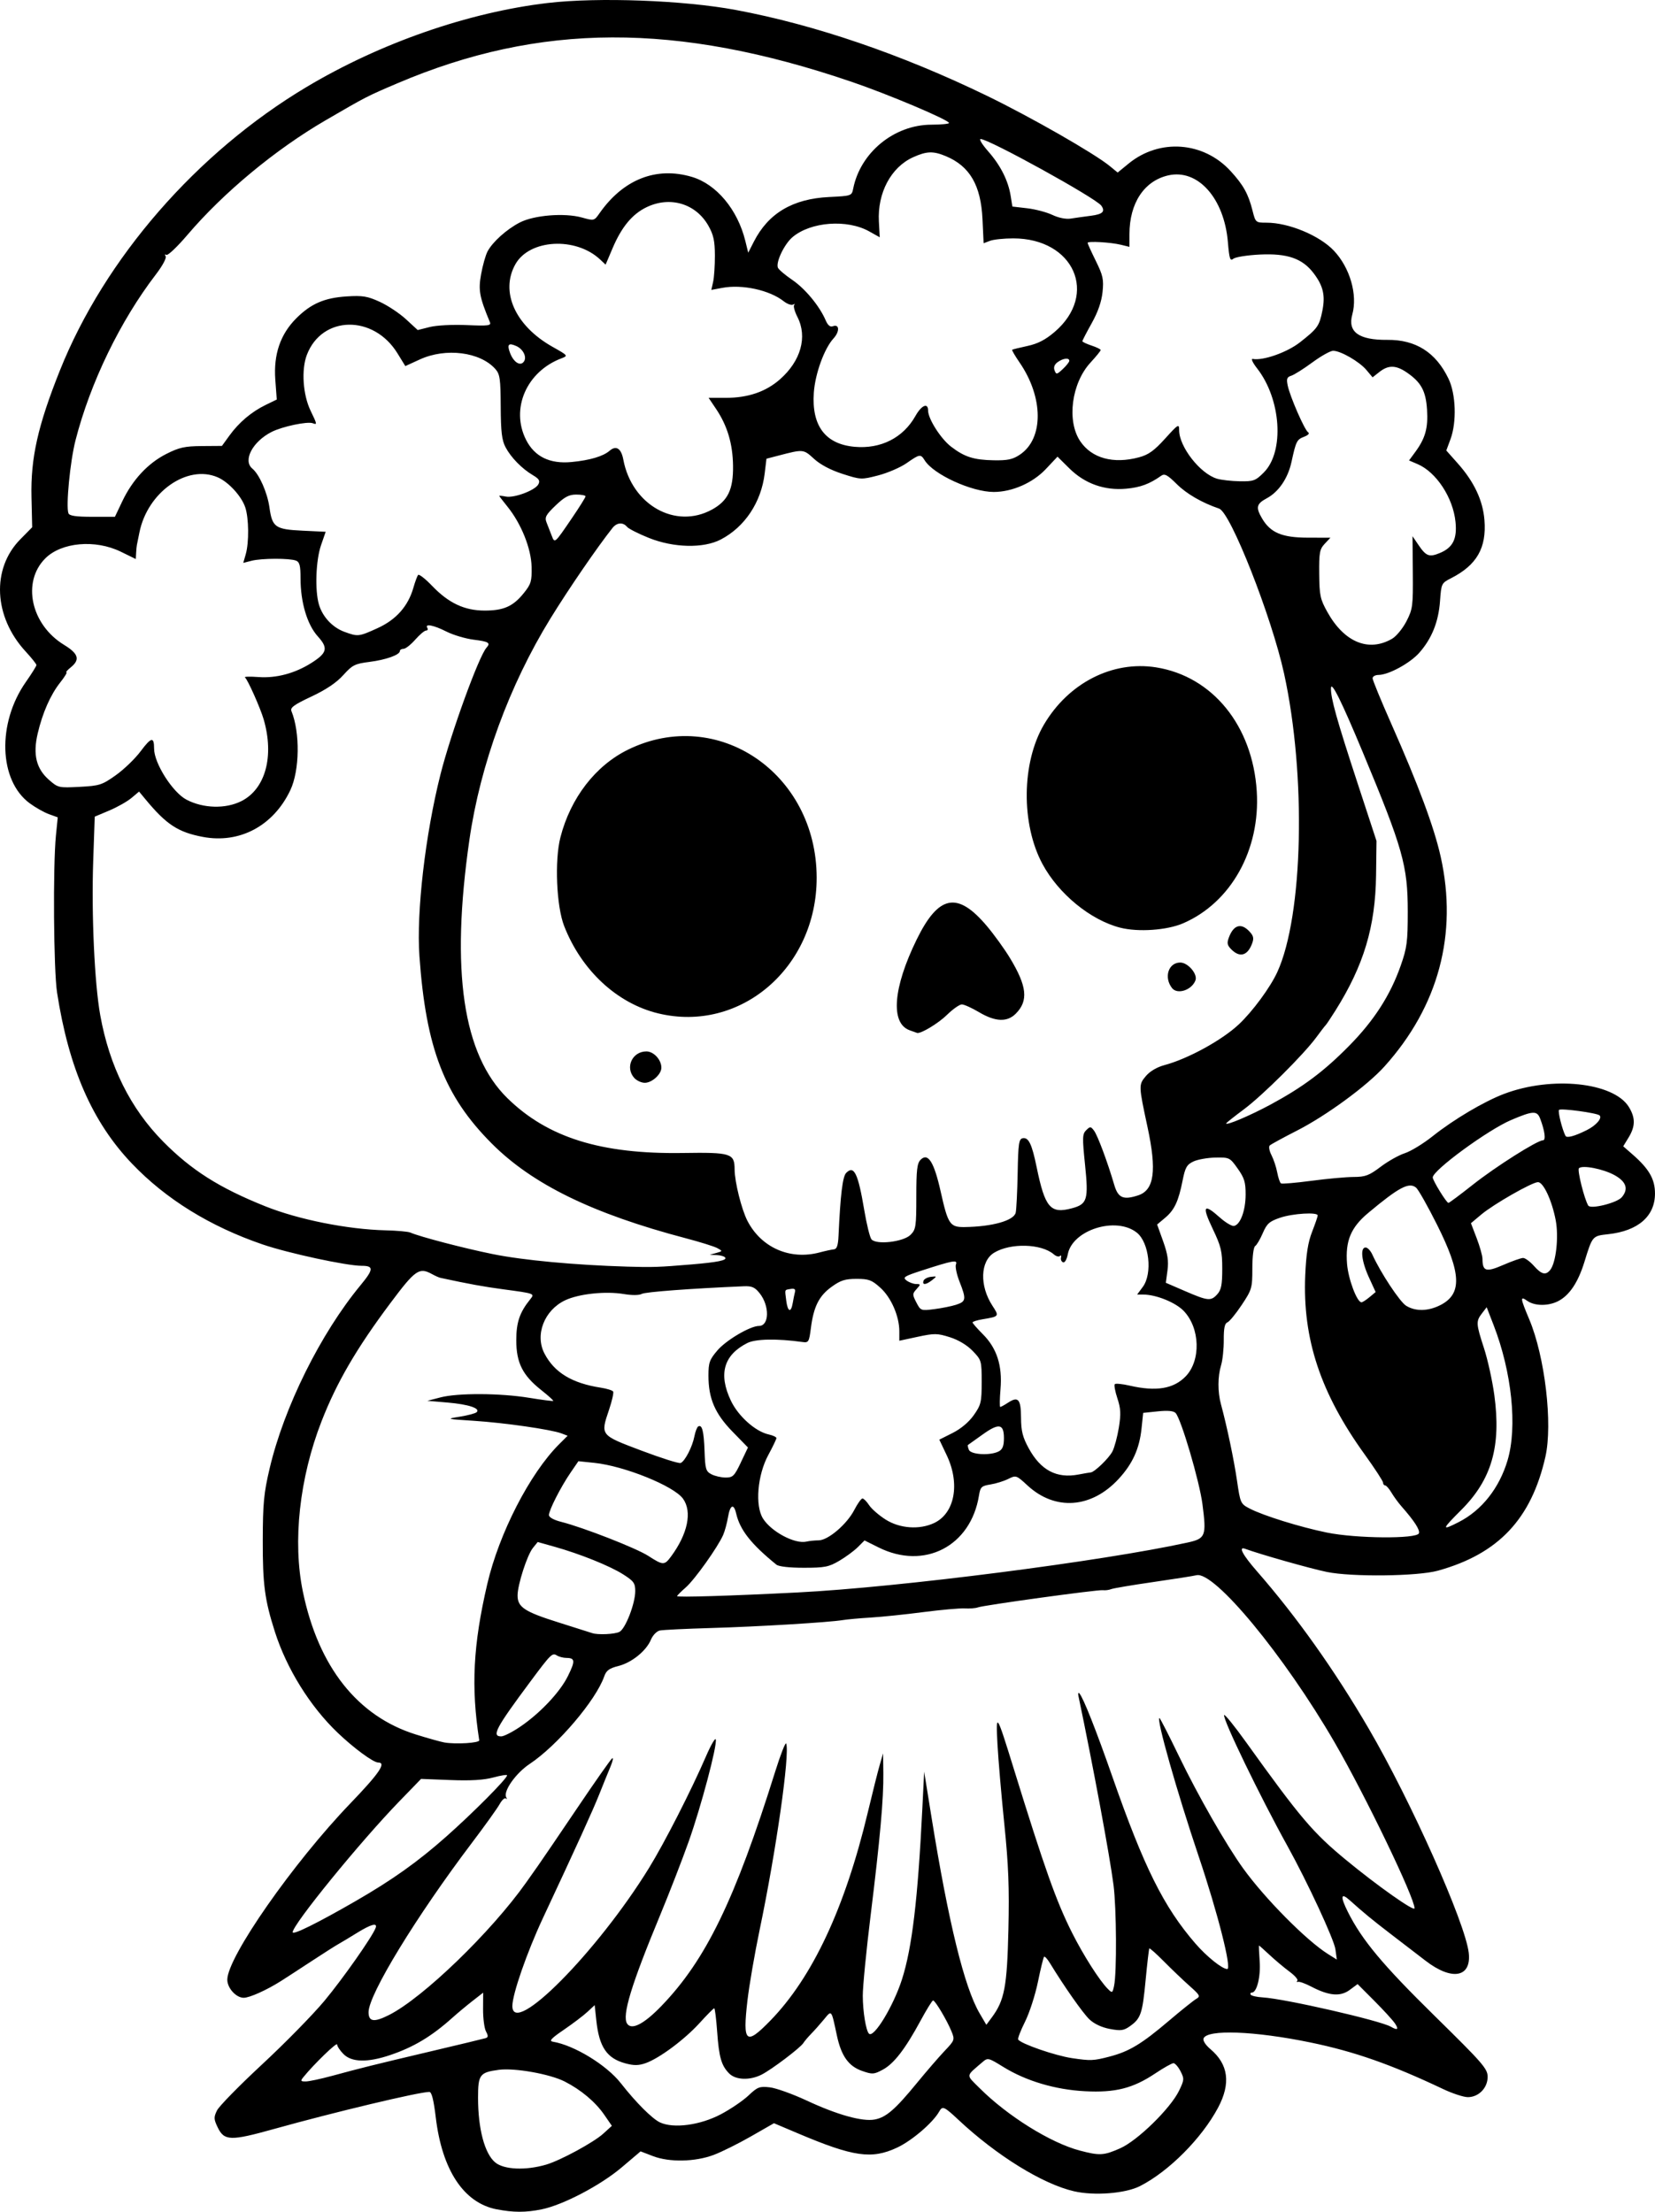 <?xml version="1.0" encoding="UTF-8" standalone="no"?>
<!-- Created with Inkscape (http://www.inkscape.org/) -->

<svg
   width="167.463mm"
   height="223.843mm"
   viewBox="0 0 167.463 223.843"
   version="1.1"
   id="svg1"
   xml:space="preserve"
   xmlns="http://www.w3.org/2000/svg"
   xmlns:svg="http://www.w3.org/2000/svg"><defs
     id="defs1" /><g
     id="layer1"
     transform="translate(71.182,172.539)"><path
       style="fill:#000000"
       d="m -20.93,51.055 c -3.324,-0.649 -5.519,-3.963 -6.157,-9.293 -0.213,-1.785 -0.416,-2.588 -0.653,-2.588 -1.039,0 -9.587,2.04 -15.72,3.751 -4.419,1.233 -5.038,1.213 -5.705,-0.185 -0.387,-0.811 -0.394,-1.008 -0.059,-1.694 0.209,-0.427 2.269,-2.529 4.578,-4.673 2.309,-2.143 5.147,-5.039 6.306,-6.435 1.882,-2.267 4.812,-6.441 5.163,-7.354 0.218,-0.568 -0.449,-0.392 -1.88,0.494 -0.744,0.461 -1.59,0.97 -1.881,1.131 -0.291,0.161 -1.541,0.957 -2.778,1.769 -1.237,0.812 -2.606,1.702 -3.043,1.978 -1.444,0.914 -3.166,1.688 -3.76,1.69 -0.771,0.003 -1.664,-0.982 -1.663,-1.833 0.004,-2.273 6.663,-11.816 12.443,-17.831 2.94,-3.06 3.679,-4.146 2.822,-4.146 -0.492,0 -2.462,-1.45 -4.105,-3.02 -2.788,-2.666 -5.148,-6.464 -6.344,-10.209 -1.032,-3.231 -1.239,-4.79 -1.228,-9.26 0.009,-3.746 0.108,-4.779 0.696,-7.276 1.461,-6.206 5.148,-13.639 9.198,-18.54 1.334,-1.614 1.353,-1.965 0.111,-1.965 -1.523,0 -7.417,-1.272 -10.021,-2.163 -5.313,-1.818 -9.782,-4.581 -13.211,-8.17 -4.012,-4.199 -6.397,-9.643 -7.586,-17.315 -0.351,-2.265 -0.426,-12.811 -0.113,-15.925 l 0.182,-1.813 -0.89,-0.322 c -0.49,-0.177 -1.367,-0.672 -1.949,-1.101 -3.129,-2.301 -3.312,-8.103 -0.387,-12.278 0.588,-0.839 1.068,-1.609 1.068,-1.712 0,-0.103 -0.494,-0.723 -1.097,-1.377 -3.232,-3.507 -3.465,-8.367 -0.543,-11.338 l 1.21,-1.23 -0.071,-3.058 c -0.092,-3.939 0.645,-7.223 2.869,-12.793 4.538,-11.362 13.868,-22.086 24.992,-28.722 7.444,-4.441 16.336,-7.537 24.367,-8.484 5.095,-0.601 13.781,-0.279 19.05,0.707 7.999,1.496 16.771,4.495 25.41,8.688 4.444,2.157 10.876,5.839 12.425,7.112 l 0.794,0.652 1.112,-0.91 c 3.123,-2.555 7.57,-2.23 10.309,0.754 1.295,1.411 1.8,2.319 2.223,3.999 0.307,1.22 0.32,1.231 1.421,1.231 2.245,0 5.36,1.296 6.814,2.835 1.628,1.723 2.416,4.455 1.862,6.459 -0.487,1.764 0.661,2.593 3.552,2.566 2.872,-0.027 4.905,1.265 6.185,3.932 0.748,1.558 0.84,4.386 0.199,6.121 l -0.423,1.143 1.166,1.313 c 1.651,1.859 2.533,3.733 2.693,5.721 0.226,2.821 -0.773,4.563 -3.378,5.892 -0.968,0.494 -0.989,0.537 -1.116,2.307 -0.15,2.097 -0.825,3.787 -2.087,5.224 -0.934,1.064 -3.115,2.253 -4.141,2.257 -0.327,10e-4 -0.595,0.153 -0.595,0.338 0,0.184 0.843,2.238 1.873,4.564 2.764,6.242 4.353,10.514 5.016,13.489 1.744,7.824 -0.219,15.153 -5.688,21.232 -1.76,1.957 -5.882,4.979 -8.86,6.497 -1.39,0.709 -2.627,1.384 -2.749,1.5 -0.122,0.116 -0.042,0.556 0.176,0.978 0.218,0.422 0.48,1.211 0.582,1.753 0.102,0.542 0.273,1.041 0.381,1.107 0.108,0.067 1.493,-0.051 3.079,-0.262 1.585,-0.211 3.505,-0.386 4.266,-0.389 1.193,-0.004 1.57,-0.146 2.737,-1.029 0.744,-0.563 1.848,-1.184 2.453,-1.378 0.605,-0.195 1.873,-0.971 2.819,-1.724 2.117,-1.687 5.185,-3.505 7.216,-4.276 4.838,-1.837 11.107,-1.174 12.637,1.336 0.663,1.088 0.655,1.947 -0.03,3.07 l -0.547,0.898 0.941,0.822 c 1.676,1.464 2.272,2.503 2.272,3.957 0,2.299 -1.707,3.785 -4.729,4.116 -1.609,0.176 -1.596,0.161 -2.411,2.803 -0.641,2.077 -1.511,3.38 -2.65,3.969 -0.992,0.513 -2.371,0.506 -3.116,-0.015 -0.762,-0.534 -0.743,-0.344 0.188,1.872 1.585,3.775 2.383,10.571 1.631,13.895 -1.426,6.305 -4.764,9.84 -10.889,11.533 -2.056,0.569 -8.726,0.644 -11.229,0.126 -1.699,-0.351 -6.744,-1.781 -8.268,-2.344 -0.719,-0.265 -0.258,0.608 1.202,2.28 4.01,4.592 7.848,9.996 11.304,15.918 4.263,7.304 9.769,19.645 10.121,22.687 0.289,2.499 -1.692,2.867 -4.362,0.811 -0.82,-0.632 -2.387,-1.834 -3.482,-2.673 -1.883,-1.442 -2.831,-2.222 -4.199,-3.455 -0.905,-0.815 -0.973,-0.385 -0.187,1.182 1.429,2.85 3.523,5.36 8.785,10.529 4.888,4.803 5.358,5.343 5.358,6.165 0,1.121 -0.909,2.052 -2.001,2.052 -0.427,-1.15e-4 -1.551,-0.367 -2.496,-0.815 -5.27,-2.497 -8.975,-3.798 -13.447,-4.721 -5.631,-1.162 -10.444,-1.342 -10.804,-0.404 -0.083,0.215 0.208,0.669 0.686,1.071 1.837,1.546 2.092,3.483 0.781,5.941 -1.658,3.11 -4.998,6.462 -7.908,7.936 -1.468,0.743 -4.611,0.989 -6.655,0.521 -3.179,-0.729 -7.846,-3.615 -11.718,-7.246 -1.429,-1.34 -1.603,-1.415 -1.926,-0.837 -0.632,1.129 -2.759,2.956 -4.261,3.659 -2.576,1.206 -4.415,0.943 -10.026,-1.433 l -2.44,-1.033 -2.32,1.33 c -1.276,0.731 -2.976,1.577 -3.778,1.878 -1.89,0.71 -4.48,0.761 -6.148,0.121 l -1.25,-0.48 -1.915,1.624 c -2.142,1.816 -5.937,3.805 -8.1,4.244 -1.609,0.327 -2.857,0.325 -4.551,-0.006 z m 5.027,-4.529 c 1.433,-0.422 4.798,-2.248 5.764,-3.129 l 0.869,-0.792 -0.772,-1.12 c -0.899,-1.303 -2.346,-2.52 -3.996,-3.362 -1.498,-0.764 -5.073,-1.4 -6.673,-1.186 -1.931,0.258 -2.1,0.485 -2.1,2.826 0,3.147 0.666,5.656 1.736,6.545 0.89,0.739 3.089,0.832 5.173,0.219 z m 58.075,-1.651 c 1.754,-0.776 5.083,-4.034 5.949,-5.822 0.53,-1.095 0.539,-1.218 0.146,-1.978 -0.231,-0.446 -0.55,-0.811 -0.71,-0.811 -0.16,0 -0.992,0.468 -1.849,1.041 -2.257,1.507 -4.038,1.958 -7.107,1.798 -3,-0.156 -5.954,-1.033 -8.25,-2.45 -1.546,-0.954 -1.582,-0.962 -2.14,-0.481 -1.701,1.465 -1.674,1.215 -0.279,2.61 2.826,2.826 7.191,5.548 10.141,6.325 2.019,0.532 2.426,0.509 4.1,-0.232 z M 1.756,41.437 c 0.983,-0.519 2.242,-1.374 2.797,-1.9 0.913,-0.866 1.118,-0.945 2.156,-0.828 0.631,0.071 2.32,0.677 3.754,1.346 3.077,1.436 5.619,2.144 6.864,1.91 1.149,-0.216 2.068,-1.009 4.245,-3.665 0.977,-1.193 2.25,-2.667 2.828,-3.276 1.024,-1.08 1.042,-1.13 0.694,-1.984 -0.454,-1.115 -1.651,-3.125 -1.861,-3.125 -0.088,0 -0.659,0.923 -1.269,2.051 -1.551,2.868 -2.69,4.346 -3.819,4.954 -0.897,0.483 -1.052,0.493 -2.087,0.132 -1.38,-0.481 -2.113,-1.511 -2.56,-3.596 -0.571,-2.665 -0.508,-2.587 -1.305,-1.622 -0.39,0.472 -0.971,1.126 -1.291,1.452 -0.319,0.326 -0.677,0.748 -0.794,0.937 -0.3,0.485 -3.22,2.694 -4.235,3.204 -1.186,0.596 -2.604,0.546 -3.265,-0.114 -0.796,-0.796 -1.039,-1.64 -1.225,-4.253 -0.092,-1.293 -0.225,-2.351 -0.295,-2.351 -0.07,0 -0.735,0.668 -1.476,1.485 -1.52,1.675 -4.074,3.577 -5.461,4.066 -0.712,0.251 -1.186,0.257 -2.049,0.024 -1.881,-0.507 -2.658,-1.654 -2.945,-4.345 l -0.165,-1.549 -0.739,0.686 c -0.406,0.378 -1.478,1.19 -2.381,1.806 -1.278,0.871 -1.525,1.139 -1.113,1.208 2.173,0.362 5.441,2.361 6.889,4.214 1.514,1.937 3.173,3.595 3.958,3.958 1.381,0.638 4.057,0.279 6.149,-0.825 z M -37.642,37.564 c 3.041,-0.827 4.192,-1.113 9.965,-2.477 2.91,-0.687 5.446,-1.297 5.634,-1.356 0.267,-0.083 0.275,-0.231 0.037,-0.677 -0.168,-0.314 -0.301,-1.326 -0.296,-2.249 l 0.01,-1.679 -1.096,0.856 c -0.603,0.471 -1.517,1.234 -2.031,1.695 -2.095,1.878 -3.914,2.968 -6.294,3.77 -2.276,0.767 -3.875,0.733 -4.707,-0.099 -0.357,-0.357 -0.649,-0.797 -0.649,-0.978 0,-0.283 -2.341,1.982 -3.406,3.296 -0.32,0.395 -0.294,0.448 0.221,0.448 0.321,0 1.497,-0.248 2.612,-0.552 z m 78.725,-1.965 c 1.997,-0.52 3.238,-1.268 6.009,-3.622 1.25,-1.062 2.494,-2.059 2.764,-2.216 0.448,-0.26 0.39,-0.374 -0.679,-1.323 -0.643,-0.571 -1.802,-1.679 -2.576,-2.461 -0.774,-0.783 -1.443,-1.378 -1.487,-1.323 -0.044,0.055 -0.213,1.497 -0.375,3.205 -0.322,3.396 -0.486,3.879 -1.582,4.659 -0.632,0.45 -0.92,0.49 -2.039,0.281 -0.818,-0.153 -1.586,-0.513 -2.066,-0.969 -0.662,-0.63 -2.544,-3.312 -4.006,-5.709 -0.252,-0.413 -0.514,-0.694 -0.583,-0.625 -0.069,0.069 -0.348,1.211 -0.62,2.537 -0.272,1.326 -0.858,3.14 -1.304,4.031 -0.445,0.891 -0.758,1.704 -0.695,1.806 0.264,0.427 3.73,1.628 5.432,1.882 1.894,0.282 2.183,0.271 3.805,-0.152 z M 6.759,31.964 c 4.272,-4.384 7.566,-11.423 9.873,-21.101 0.468,-1.965 1.007,-4.108 1.197,-4.763 l 0.345,-1.191 0.025,1.984 c 0.033,2.606 -0.328,6.645 -1.295,14.485 -0.435,3.528 -0.789,7.16 -0.785,8.07 0.006,1.602 0.32,3.525 0.626,3.83 0.486,0.486 2.476,-2.789 3.342,-5.5 1.022,-3.198 1.605,-8.101 2.06,-17.313 l 0.183,-3.704 0.746,4.63 c 1.714,10.639 3.323,17.196 4.861,19.822 l 0.685,1.169 0.558,-0.754 c 1.28,-1.729 1.54,-3.106 1.674,-8.859 0.099,-4.275 0.011,-6.545 -0.415,-10.716 -0.298,-2.91 -0.608,-6.542 -0.691,-8.07 -0.177,-3.285 -0.101,-3.174 1.617,2.381 3.179,10.279 4.328,13.514 5.933,16.707 1.14,2.267 2.772,4.831 3.61,5.669 0.453,0.454 0.479,0.441 0.639,-0.303 0.282,-1.306 0.246,-7.836 -0.055,-10.192 -0.374,-2.927 -2.089,-12.167 -3.549,-19.13 -0.058,-0.276 -0.013,-0.395 0.1,-0.265 0.399,0.46 1.693,3.732 3.337,8.439 3.197,9.153 5.184,13.147 8.387,16.856 1.153,1.335 2.72,2.591 3.233,2.591 0.475,0 -0.969,-5.695 -2.884,-11.377 -2.199,-6.523 -4.326,-14.023 -3.978,-14.023 0.062,0 0.956,1.747 1.986,3.881 1.909,3.957 4.766,8.952 6.481,11.332 2.205,3.059 6.403,7.3 8.581,8.667 l 0.902,0.566 -0.145,-1.045 c -0.139,-0.999 -2.833,-6.805 -4.844,-10.437 -2.799,-5.057 -6.56,-12.833 -6.416,-13.265 0.044,-0.131 1.031,1.088 2.195,2.709 5.543,7.727 6.779,9.183 10.151,11.963 3.167,2.611 6.912,5.254 6.919,4.883 0.017,-1.052 -4.991,-11.447 -8.093,-16.799 -5.096,-8.791 -12.174,-17.356 -13.974,-16.909 -0.308,0.077 -2.287,0.388 -4.397,0.693 -2.11,0.304 -4.015,0.626 -4.233,0.715 -0.218,0.089 -0.599,0.137 -0.845,0.107 -0.543,-0.066 -12.088,1.523 -12.648,1.742 -0.218,0.085 -0.818,0.131 -1.332,0.103 -0.515,-0.028 -2.402,0.14 -4.195,0.374 -1.793,0.234 -4.17,0.48 -5.282,0.548 -1.112,0.067 -2.389,0.182 -2.837,0.256 -1.454,0.238 -8.597,0.668 -13.341,0.804 -2.547,0.073 -4.883,0.187 -5.192,0.253 -0.309,0.067 -0.71,0.48 -0.892,0.919 -0.473,1.141 -1.941,2.331 -3.299,2.673 -0.926,0.233 -1.223,0.452 -1.434,1.057 -0.842,2.416 -4.742,6.995 -7.537,8.851 -1.421,0.944 -2.715,2.79 -2.374,3.387 0.096,0.168 0.08,0.219 -0.037,0.114 -0.116,-0.105 -0.403,0.155 -0.638,0.579 -0.234,0.424 -1.49,2.177 -2.79,3.895 -5.639,7.454 -10.468,15.365 -10.468,17.149 0,0.978 0.559,1.053 2.083,0.281 3.443,-1.745 10.322,-8.392 13.855,-13.389 0.253,-0.358 0.796,-1.127 1.206,-1.709 0.411,-0.582 2.214,-3.234 4.008,-5.893 1.794,-2.659 3.37,-4.903 3.503,-4.985 0.133,-0.082 0.051,0.307 -0.184,0.866 -0.235,0.559 -0.734,1.79 -1.11,2.736 -0.669,1.684 -2.24,5.137 -5.719,12.575 -1.611,3.444 -3.091,7.702 -3.091,8.894 0,3.205 8.605,-5.487 13.823,-13.964 1.578,-2.563 4.273,-7.844 5.776,-11.319 0.498,-1.151 0.942,-1.909 0.985,-1.684 0.133,0.682 -1.475,6.738 -2.729,10.285 -0.649,1.833 -1.964,5.226 -2.924,7.541 -2.905,7.007 -3.85,10.114 -3.321,10.924 0.452,0.693 1.701,0.051 3.471,-1.783 4.499,-4.661 7.442,-10.726 11.513,-23.719 0.547,-1.746 1.048,-3.025 1.114,-2.841 0.38,1.064 -1.014,10.841 -2.686,18.849 -0.502,2.401 -1.058,5.628 -1.236,7.171 -0.494,4.28 -0.165,4.568 2.315,2.023 z m 63.2,0.265 c -0.223,-0.327 -1.162,-1.354 -2.088,-2.282 l -1.683,-1.687 -0.806,0.596 c -0.94,0.695 -2.097,0.594 -3.881,-0.34 -0.589,-0.308 -1.19,-0.527 -1.335,-0.485 -0.146,0.042 -0.179,-0.01 -0.075,-0.114 0.104,-0.104 -0.253,-0.517 -0.794,-0.917 -0.541,-0.4 -1.445,-1.158 -2.009,-1.685 -0.564,-0.527 -1.048,-0.957 -1.075,-0.957 -0.027,0 0.002,0.715 0.065,1.588 0.114,1.57 -0.286,3.174 -0.79,3.174 -0.136,0 -0.189,0.095 -0.117,0.212 0.072,0.117 0.626,0.241 1.23,0.277 2.224,0.131 11.889,2.345 12.958,2.968 0.679,0.396 0.822,0.271 0.401,-0.348 z m -105.176,-12.359 c 3.736,-2.156 6.305,-3.983 9.171,-6.522 2.747,-2.434 6.17,-5.88 6.173,-6.216 8.6e-4,-0.088 -0.624,0.01 -1.388,0.217 -0.967,0.262 -2.29,0.342 -4.352,0.261 l -2.963,-0.115 -2.209,2.28 c -3.953,4.079 -10.782,12.463 -10.782,13.237 0,0.315 2.523,-0.934 6.35,-3.142 z m 12.527,-16.282 c -0.839,-5.388 -0.621,-9.647 0.81,-15.804 1.194,-5.138 4.308,-11.2 7.273,-14.159 l 0.861,-0.859 -0.628,-0.239 c -1.033,-0.393 -5.767,-1.074 -8.839,-1.273 -2.847,-0.184 -2.861,-0.188 -1.42,-0.421 0.8,-0.13 1.557,-0.332 1.682,-0.451 0.407,-0.386 -0.819,-0.794 -2.926,-0.975 l -2.064,-0.177 1.323,-0.345 c 1.757,-0.459 6.049,-0.439 8.979,0.041 1.3,0.213 2.397,0.354 2.438,0.313 0.041,-0.041 -0.505,-0.533 -1.213,-1.094 -1.89,-1.497 -2.528,-2.769 -2.528,-5.04 -8e-5,-1.823 0.343,-2.829 1.42,-4.162 0.459,-0.568 0.446,-0.572 -2.745,-0.999 -1.974,-0.264 -3.466,-0.536 -6.35,-1.158 -0.146,-0.031 -0.525,-0.2 -0.843,-0.375 -1.307,-0.719 -1.687,-0.456 -4.221,2.932 -3.427,4.58 -5.435,8.028 -6.968,11.966 -2.233,5.734 -2.937,12.168 -1.886,17.239 1.578,7.616 5.536,12.616 11.442,14.455 1.216,0.379 2.509,0.741 2.873,0.804 1.169,0.203 3.573,0.052 3.531,-0.221 z m 4.101,-1.344 c 2.029,-1.367 4.056,-3.51 4.865,-5.144 0.763,-1.542 0.74,-1.844 -0.143,-1.85 -0.319,-0.002 -0.755,-0.115 -0.97,-0.251 -0.459,-0.29 -0.601,-0.15 -2.673,2.636 -3.513,4.725 -3.955,5.556 -2.953,5.556 0.257,0 1.1,-0.426 1.873,-0.947 z m 10.094,-9.635 c 0.607,-0.325 1.59,-2.87 1.59,-4.118 0,-0.809 -0.151,-1.018 -1.229,-1.701 -1.355,-0.859 -4.371,-2.072 -6.963,-2.799 l -1.677,-0.471 -0.487,0.601 c -0.58,0.716 -1.55,3.728 -1.55,4.81 0,1.181 0.704,1.646 4.119,2.72 1.737,0.546 3.276,1.035 3.422,1.086 0.574,0.201 2.31,0.12 2.776,-0.129 z m 18.071,-3.987 c 10.194,-0.517 30.764,-3.152 39.395,-5.046 1.84,-0.404 1.938,-0.654 1.519,-3.878 -0.303,-2.337 -2.163,-8.652 -2.72,-9.237 -0.205,-0.215 -0.792,-0.269 -1.792,-0.165 l -1.487,0.154 -0.165,1.579 c -0.214,2.048 -0.907,3.576 -2.315,5.104 -2.751,2.984 -6.422,3.251 -9.219,0.668 -1.132,-1.045 -1.168,-1.057 -1.955,-0.664 -0.441,0.22 -1.253,0.472 -1.804,0.56 -0.906,0.145 -1.017,0.252 -1.157,1.12 -0.829,5.132 -5.524,7.56 -10.157,5.252 l -1.424,-0.71 -0.68,0.68 c -0.374,0.374 -1.219,0.997 -1.877,1.384 -1.057,0.621 -1.476,0.703 -3.584,0.703 -1.464,0 -2.539,-0.123 -2.778,-0.317 -2.563,-2.084 -3.682,-3.508 -4.068,-5.173 -0.245,-1.058 -0.613,-0.892 -0.827,0.372 -0.102,0.605 -0.321,1.411 -0.486,1.79 -0.536,1.232 -2.873,4.515 -3.781,5.312 -0.487,0.427 -0.885,0.826 -0.885,0.887 0,0.137 5.408,-0.028 12.249,-0.375 z m -12.863,-3.629 c 1.7,-2.299 2.164,-4.544 1.213,-5.861 -0.928,-1.285 -5.935,-3.308 -8.964,-3.622 l -1.618,-0.168 -0.794,1.158 c -0.989,1.443 -2.188,3.795 -2.188,4.293 0,0.225 0.492,0.498 1.23,0.684 2.235,0.563 7.613,2.664 8.824,3.447 1.493,0.965 1.63,0.97 2.297,0.068 z m 14.943,-1.642 c 0.953,-0.005 2.856,-1.629 3.602,-3.074 0.33,-0.64 0.703,-1.163 0.829,-1.163 0.126,0 0.429,0.305 0.673,0.678 0.244,0.373 0.996,1.028 1.67,1.455 1.439,0.912 3.437,1.052 4.92,0.345 2.08,-0.992 2.631,-3.97 1.267,-6.844 l -0.753,-1.587 1.349,-0.679 c 0.844,-0.425 1.646,-1.102 2.143,-1.808 0.729,-1.037 0.794,-1.311 0.794,-3.341 0,-2.164 -0.02,-2.231 -0.916,-3.157 -0.569,-0.588 -1.443,-1.112 -2.309,-1.385 -1.268,-0.4 -1.56,-0.403 -3.251,-0.04 l -1.858,0.399 0.001,-0.948 c 0.002,-1.528 -0.821,-3.423 -1.915,-4.412 -0.873,-0.789 -1.175,-0.902 -2.413,-0.902 -1.158,0 -1.617,0.147 -2.533,0.81 -1.268,0.918 -1.81,2.002 -2.088,4.171 -0.18,1.405 -0.234,1.495 -0.848,1.41 -2.585,-0.361 -4.756,-0.32 -5.592,0.106 -2.384,1.213 -2.931,3.135 -1.657,5.827 0.744,1.572 2.484,3.127 3.83,3.422 0.428,0.094 0.779,0.26 0.779,0.368 0,0.108 -0.369,0.877 -0.82,1.71 -1.102,2.036 -1.36,5.133 -0.534,6.438 0.845,1.336 3.232,2.6 4.396,2.328 0.291,-0.068 0.845,-0.125 1.232,-0.127 z m 60.734,-0.709 c 0.13,-0.339 -0.455,-1.246 -1.766,-2.735 -0.32,-0.364 -0.776,-0.989 -1.013,-1.389 -0.237,-0.4 -0.524,-0.728 -0.638,-0.728 -0.114,0 -0.208,-0.124 -0.208,-0.276 0,-0.152 -0.833,-1.432 -1.851,-2.844 -4.476,-6.208 -6.3,-11.7 -6.025,-18.138 0.092,-2.155 0.279,-3.343 0.694,-4.406 0.312,-0.8 0.568,-1.545 0.568,-1.654 2.4e-4,-0.36 -2.528,-0.207 -3.813,0.231 -1.077,0.367 -1.332,0.595 -1.745,1.558 -0.266,0.621 -0.613,1.208 -0.77,1.306 -0.166,0.103 -0.286,1.05 -0.286,2.259 0,1.994 -0.046,2.152 -1.077,3.704 -0.592,0.892 -1.246,1.686 -1.452,1.765 -0.269,0.103 -0.371,0.604 -0.363,1.77 0.006,0.895 -0.114,2.043 -0.268,2.551 -0.349,1.155 -0.357,2.694 -0.021,3.94 0.618,2.287 1.319,5.626 1.632,7.772 0.329,2.259 0.362,2.33 1.274,2.804 1.385,0.72 5.106,1.878 7.816,2.432 2.956,0.605 9.092,0.655 9.314,0.076 z m 4.023,-1.134 c 2.333,-1.19 4.11,-3.435 4.948,-6.252 1.007,-3.385 0.436,-8.922 -1.412,-13.691 l -0.7,-1.806 -0.474,0.616 c -0.621,0.808 -0.608,1.038 0.202,3.529 0.378,1.162 0.848,3.297 1.045,4.743 0.704,5.184 -0.264,8.549 -3.347,11.629 -1.994,1.992 -2.023,2.131 -0.262,1.232 z m -72.637,-6.032 0.725,-1.521 -1.559,-1.599 c -1.783,-1.83 -2.439,-3.356 -2.439,-5.676 0,-1.32 0.106,-1.616 0.916,-2.563 0.885,-1.034 3.32,-2.465 4.194,-2.465 1.053,0 1.094,-2.024 0.067,-3.312 -0.487,-0.611 -0.783,-0.739 -1.63,-0.702 -5.428,0.233 -9.94,0.572 -10.299,0.773 -0.261,0.146 -0.988,0.152 -1.804,0.014 -1.854,-0.313 -4.562,-0.025 -5.948,0.633 -2.112,1.003 -3.078,3.498 -2.086,5.393 1.004,1.92 2.784,2.999 5.682,3.447 0.622,0.096 1.191,0.272 1.264,0.391 0.074,0.119 -0.114,0.952 -0.417,1.851 -0.874,2.593 -0.91,2.547 3.266,4.125 2.011,0.76 3.801,1.326 3.978,1.258 0.432,-0.166 1.188,-1.626 1.395,-2.696 0.092,-0.476 0.263,-0.924 0.38,-0.997 0.395,-0.244 0.576,0.452 0.647,2.483 0.063,1.825 0.132,2.057 0.696,2.352 0.344,0.18 0.991,0.329 1.437,0.331 0.728,0.004 0.885,-0.151 1.536,-1.517 z m 35.402,1.004 c 0.383,-0.025 1.845,-1.436 2.201,-2.124 0.207,-0.4 0.499,-1.487 0.65,-2.416 0.223,-1.378 0.196,-1.924 -0.148,-2.963 -0.232,-0.701 -0.349,-1.346 -0.261,-1.434 0.088,-0.088 0.764,-0.021 1.502,0.149 2.679,0.618 4.44,0.329 5.663,-0.93 1.568,-1.615 1.468,-4.911 -0.202,-6.639 -0.825,-0.853 -2.792,-1.646 -4.083,-1.646 h -0.621 l 0.575,-0.778 c 0.997,-1.348 0.649,-4.491 -0.608,-5.491 -2.1,-1.67 -6.521,-0.278 -6.986,2.199 -0.097,0.519 -0.302,0.869 -0.471,0.807 -0.165,-0.061 -0.259,-0.274 -0.211,-0.475 0.049,-0.2 -0.001,-0.274 -0.111,-0.165 -0.109,0.109 -0.387,0.035 -0.617,-0.165 -1.252,-1.09 -4.384,-1.176 -6.044,-0.166 -1.404,0.854 -1.484,3.35 -0.17,5.363 0.707,1.083 0.702,1.089 -1.017,1.375 -0.546,0.091 -0.992,0.233 -0.992,0.316 0,0.083 0.469,0.62 1.042,1.193 1.417,1.417 1.985,3.183 1.786,5.551 -0.084,0.996 -0.095,1.811 -0.026,1.811 0.069,0 0.416,-0.19 0.77,-0.422 1.049,-0.687 1.321,-0.381 1.332,1.502 0.008,1.363 0.162,1.975 0.78,3.106 1.216,2.224 2.825,3.073 5.03,2.653 0.582,-0.111 1.138,-0.207 1.236,-0.213 z m -9.289,-2.137 c 0.375,-0.201 0.512,-0.557 0.512,-1.331 0,-1.472 -0.509,-1.555 -2.178,-0.356 -0.767,0.551 -1.427,1.022 -1.467,1.047 -0.04,0.025 0.003,0.24 0.094,0.479 0.194,0.506 2.196,0.612 3.038,0.161 z M 9.031,-40.664 c 0.068,-0.4 0.17,-0.906 0.228,-1.124 0.073,-0.274 -0.058,-0.369 -0.424,-0.306 -0.655,0.113 -0.609,-0.005 -0.463,1.165 0.145,1.164 0.483,1.3 0.658,0.265 z m 16.54,0.168 c 1.004,-0.321 1.038,-0.556 0.337,-2.335 -0.288,-0.73 -0.451,-1.514 -0.363,-1.743 0.19,-0.495 -0.272,-0.413 -3.415,0.605 -1.824,0.591 -2.001,0.704 -1.587,1.018 0.256,0.194 0.692,0.357 0.969,0.361 0.479,0.008 0.482,0.033 0.047,0.514 -0.428,0.473 -0.429,0.559 -0.018,1.354 0.43,0.831 0.467,0.845 1.805,0.676 0.751,-0.095 1.753,-0.297 2.226,-0.448 z m -3.309,-2.417 c 0.06,-0.182 0.397,-0.364 0.75,-0.405 0.62,-0.072 0.625,-0.061 0.127,0.331 -0.622,0.49 -1.025,0.524 -0.877,0.074 z m 52.295,2.461 c 2.225,-1.135 2.141,-3.205 -0.329,-8.136 -0.941,-1.878 -1.895,-3.567 -2.12,-3.754 -0.709,-0.589 -1.731,-0.049 -4.852,2.563 -1.758,1.471 -2.322,2.833 -2.136,5.154 0.124,1.544 1.015,3.906 1.466,3.885 0.106,-0.005 0.471,-0.24 0.81,-0.523 l 0.617,-0.515 -0.684,-1.493 c -0.748,-1.633 -0.899,-3.017 -0.329,-3.017 0.195,0 0.503,0.327 0.684,0.728 0.828,1.825 2.775,4.774 3.415,5.17 0.945,0.587 2.229,0.563 3.456,-0.063 z m -22.569,-1.1 c 0.403,-0.445 0.504,-0.962 0.504,-2.58 0,-1.787 -0.114,-2.262 -0.979,-4.073 -1.097,-2.297 -0.908,-2.587 0.733,-1.12 0.572,0.512 1.218,0.897 1.435,0.857 0.639,-0.119 1.169,-1.542 1.177,-3.159 0.006,-1.259 -0.125,-1.691 -0.802,-2.646 -0.791,-1.117 -0.839,-1.14 -2.26,-1.114 -0.798,0.015 -1.802,0.195 -2.23,0.399 -0.658,0.314 -0.825,0.609 -1.08,1.899 -0.421,2.127 -0.828,3.001 -1.77,3.793 l -0.813,0.684 0.607,1.694 c 0.462,1.289 0.568,1.993 0.441,2.948 l -0.167,1.255 1.928,0.834 c 2.336,1.011 2.632,1.04 3.276,0.329 z m 33.679,-2.449 c 0.596,-0.718 0.891,-3.352 0.565,-5.052 -0.383,-2 -1.244,-3.848 -1.792,-3.848 -0.587,0 -4.49,2.229 -5.739,3.279 l -1.044,0.877 0.581,1.518 c 0.319,0.835 0.583,1.775 0.585,2.09 0.009,1.272 0.359,1.375 2.107,0.616 0.895,-0.388 1.798,-0.706 2.005,-0.706 0.208,0 0.696,0.357 1.085,0.794 0.777,0.872 1.193,0.981 1.648,0.433 z m -86.885,-0.571 c 2.625,-0.221 3.589,-0.414 3.422,-0.685 -0.08,-0.13 -0.466,-0.247 -0.858,-0.262 l -0.712,-0.026 0.661,-0.188 c 0.656,-0.187 0.657,-0.191 0.102,-0.493 -0.308,-0.168 -1.737,-0.615 -3.175,-0.993 -9.437,-2.485 -15.534,-5.462 -19.653,-9.598 -4.789,-4.808 -6.652,-9.641 -7.311,-18.97 -0.315,-4.458 0.594,-12.292 2.133,-18.389 1.058,-4.187 3.881,-11.959 4.658,-12.819 0.434,-0.481 0.218,-0.615 -1.29,-0.803 -0.834,-0.104 -2.08,-0.475 -2.769,-0.824 -1.295,-0.656 -2.218,-0.833 -1.932,-0.37 0.09,0.146 0.034,0.265 -0.125,0.265 -0.159,0 -0.654,0.417 -1.101,0.926 -0.447,0.509 -0.979,0.926 -1.183,0.926 -0.203,0 -0.369,0.1 -0.369,0.222 0,0.388 -1.401,0.888 -3.084,1.102 -1.471,0.186 -1.727,0.316 -2.646,1.338 -0.685,0.762 -1.737,1.47 -3.22,2.167 -1.764,0.829 -2.167,1.123 -2.022,1.476 0.883,2.154 0.831,6.001 -0.108,7.99 -1.706,3.612 -5.122,5.442 -8.85,4.74 -2.514,-0.474 -3.694,-1.247 -5.814,-3.808 l -0.646,-0.78 -0.771,0.648 c -0.424,0.356 -1.433,0.927 -2.243,1.269 l -1.472,0.621 -0.156,4.538 c -0.184,5.361 0.136,12.353 0.713,15.554 0.933,5.176 3.057,9.444 6.373,12.799 2.854,2.889 5.684,4.682 10.319,6.539 3.364,1.348 8.33,2.341 12.171,2.435 1.164,0.028 2.295,0.13 2.514,0.226 0.966,0.424 5.428,1.59 8.352,2.182 3.068,0.622 8.297,1.109 13.608,1.267 2.554,0.076 3.192,0.054 6.482,-0.222 z m 12.965,-1.214 c 0.582,-0.155 1.238,-0.296 1.458,-0.315 0.29,-0.025 0.416,-0.4 0.46,-1.366 0.191,-4.176 0.414,-6.008 0.778,-6.372 0.796,-0.796 1.197,0.036 1.829,3.787 0.238,1.417 0.563,2.737 0.722,2.934 0.472,0.587 3.235,0.273 3.958,-0.45 0.541,-0.541 0.585,-0.833 0.585,-3.875 0,-2.699 0.078,-3.368 0.435,-3.725 0.749,-0.75 1.36,0.222 2.032,3.232 0.739,3.311 0.936,3.602 2.425,3.581 2.798,-0.039 4.977,-0.654 5.164,-1.457 0.073,-0.316 0.163,-2.121 0.198,-4.011 0.056,-2.979 0.124,-3.448 0.51,-3.522 0.593,-0.114 0.93,0.583 1.407,2.906 0.848,4.132 1.394,4.771 3.577,4.183 1.555,-0.419 1.689,-0.869 1.322,-4.431 -0.282,-2.737 -0.27,-3.087 0.122,-3.473 0.402,-0.396 0.464,-0.391 0.799,0.062 0.362,0.489 1.37,3.195 2.033,5.462 0.392,1.339 0.916,1.569 2.431,1.07 1.62,-0.535 1.887,-2.491 0.943,-6.891 -0.91,-4.241 -0.912,-4.296 -0.172,-5.176 0.411,-0.488 1.121,-0.908 1.881,-1.111 2.38,-0.637 5.82,-2.522 7.528,-4.126 1.396,-1.311 3.182,-3.739 3.894,-5.295 2.619,-5.721 2.939,-19.897 0.682,-30.209 -1.258,-5.745 -5.411,-16.297 -6.57,-16.691 -1.733,-0.59 -3.283,-1.486 -4.285,-2.478 -0.957,-0.948 -1.233,-1.094 -1.587,-0.842 -1.167,0.828 -2.106,1.176 -3.529,1.305 -2.204,0.2 -4.187,-0.508 -5.749,-2.051 l -1.205,-1.191 -1.191,1.263 c -1.311,1.391 -3.402,2.309 -5.261,2.309 -2.227,0 -6.092,-1.768 -6.983,-3.195 -0.415,-0.665 -0.501,-0.651 -1.837,0.28 -0.623,0.434 -1.914,0.992 -2.87,1.239 -1.706,0.442 -1.771,0.439 -3.614,-0.154 -1.203,-0.387 -2.238,-0.935 -2.884,-1.526 -1.072,-0.982 -1.073,-0.982 -3.579,-0.329 l -1.231,0.321 -0.178,1.483 c -0.351,2.924 -2.009,5.421 -4.445,6.693 -1.746,0.911 -4.767,0.845 -7.272,-0.16 -1.057,-0.424 -2.054,-0.93 -2.215,-1.124 -0.406,-0.489 -1.026,-0.442 -1.464,0.109 -1.549,1.954 -4.436,6.164 -6.282,9.164 -4.159,6.754 -7.103,14.796 -8.2,22.391 -1.915,13.264 -0.666,21.748 3.851,26.167 4.068,3.98 9.458,5.665 17.719,5.54 4.923,-0.074 5.257,0.032 5.264,1.675 0.006,1.251 0.699,4.03 1.294,5.187 1.399,2.719 4.312,3.998 7.301,3.204 z M -6.998,-63.439 c -0.958,-1.059 -0.217,-2.691 1.222,-2.691 0.741,0 1.516,0.841 1.516,1.646 0,0.667 -0.946,1.529 -1.679,1.529 -0.341,0 -0.817,-0.218 -1.058,-0.484 z m 27.845,-4.838 c -1.945,-0.714 -1.663,-4.297 0.723,-9.171 2.222,-4.539 4.129,-4.906 7.111,-1.366 0.728,0.864 1.773,2.312 2.323,3.219 1.741,2.871 1.895,4.346 0.589,5.652 -0.869,0.869 -2.063,0.819 -3.705,-0.155 -0.728,-0.432 -1.512,-0.787 -1.744,-0.789 -0.232,-0.003 -0.911,0.476 -1.509,1.062 -0.873,0.856 -2.649,1.927 -3.022,1.823 -0.041,-0.011 -0.385,-0.135 -0.764,-0.274 z m -25.432,-1.704 c -4.166,-1.01 -7.757,-4.347 -9.512,-8.838 -0.782,-2.003 -0.979,-6.635 -0.38,-8.971 1.023,-3.994 3.557,-7.277 6.862,-8.89 9.038,-4.412 19.051,2.392 19.068,12.955 0.015,9.116 -7.735,15.757 -16.038,13.744 z m 51.992,-2.565 c -0.844,-1.091 -0.36,-2.58 0.839,-2.58 0.777,0 1.774,1.169 1.536,1.803 -0.372,0.992 -1.838,1.471 -2.376,0.777 z m 6.017,-3.898 c -0.436,-0.436 -0.478,-0.648 -0.248,-1.251 0.476,-1.251 1.239,-1.464 2.067,-0.575 0.422,0.453 0.471,0.692 0.258,1.251 -0.457,1.201 -1.235,1.417 -2.077,0.575 z m -11.25,-2.207 c -3.007,-0.77 -6.234,-3.41 -7.867,-6.436 -2.182,-4.043 -2.121,-10.264 0.138,-14.108 2.486,-4.229 6.946,-6.507 11.363,-5.802 5.704,0.91 9.759,5.908 10.177,12.542 0.373,5.928 -2.611,11.273 -7.461,13.363 -1.627,0.701 -4.54,0.903 -6.35,0.44 z m 50.746,27.279 c 0.7,-0.825 0.461,-1.567 -0.716,-2.226 -1.146,-0.641 -3.271,-1.057 -3.62,-0.709 -0.188,0.188 0.549,3.139 0.944,3.779 0.243,0.393 2.903,-0.268 3.391,-0.844 z m -15.053,-1.283 c 2.307,-1.823 6.504,-4.48 7.078,-4.48 0.312,0 0.189,-0.951 -0.282,-2.189 -0.315,-0.827 -0.719,-0.809 -2.931,0.132 -2.356,1.002 -7.94,5.092 -7.94,5.816 0,0.315 1.388,2.569 1.587,2.578 0.073,0.003 1.193,-0.832 2.488,-1.856 z m 11.516,-5.513 c 0.94,-0.471 1.576,-1.202 1.292,-1.485 -0.247,-0.247 -3.917,-0.747 -4.105,-0.559 -0.14,0.14 0.315,1.971 0.652,2.625 0.129,0.251 0.929,0.036 2.161,-0.581 z m -31.997,-2.586 c 3.269,-1.765 5.396,-3.356 7.938,-5.936 2.53,-2.567 4.173,-5.12 5.226,-8.121 0.636,-1.81 0.715,-2.416 0.714,-5.475 -7.9e-4,-4.64 -0.49,-6.373 -4.559,-16.14 -2.141,-5.141 -3.187,-7.247 -3.212,-6.472 -0.032,0.995 0.577,3.172 2.7,9.647 l 1.908,5.821 -0.044,3.44 c -0.067,5.25 -1.243,9.162 -4.133,13.758 -0.458,0.728 -0.896,1.382 -0.975,1.455 -0.078,0.073 -0.491,0.609 -0.917,1.191 -1.291,1.764 -5.461,5.913 -7.358,7.322 -0.982,0.73 -1.786,1.37 -1.786,1.422 0,0.235 2.445,-0.804 4.497,-1.912 z m -104.145,-30.706 c 2.437,-1.229 3.341,-4.541 2.258,-8.273 -0.336,-1.156 -1.627,-4.05 -1.896,-4.25 -0.11,-0.082 0.513,-0.098 1.386,-0.035 1.78,0.129 3.664,-0.373 5.315,-1.414 1.625,-1.026 1.746,-1.513 0.672,-2.701 -1.076,-1.191 -1.748,-3.447 -1.748,-5.867 0,-1.302 -0.092,-1.659 -0.463,-1.803 -0.653,-0.253 -3.475,-0.243 -4.485,0.015 l -0.847,0.217 0.251,-0.876 c 0.342,-1.192 0.317,-3.648 -0.049,-4.743 -0.381,-1.141 -1.698,-2.575 -2.8,-3.048 -3.083,-1.323 -7.098,1.518 -7.911,5.597 -0.115,0.577 -0.229,1.138 -0.254,1.248 -0.025,0.109 -0.06,0.476 -0.078,0.815 l -0.033,0.616 -1.521,-0.743 c -2.58,-1.26 -6.003,-0.956 -7.637,0.678 -2.393,2.393 -1.455,6.709 1.902,8.754 1.46,0.89 1.64,1.494 0.676,2.274 -0.343,0.277 -0.54,0.504 -0.439,0.504 0.101,0 -0.181,0.46 -0.626,1.023 -0.986,1.245 -1.793,3.075 -2.285,5.182 -0.493,2.114 -0.143,3.545 1.142,4.673 0.918,0.806 0.988,0.822 3.103,0.711 2.018,-0.106 2.265,-0.185 3.661,-1.176 0.823,-0.584 1.955,-1.676 2.515,-2.426 1.076,-1.442 1.361,-1.497 1.361,-0.261 0,1.478 1.879,4.432 3.284,5.165 1.704,0.888 3.954,0.946 5.546,0.143 z M 69.674,-107.891 c 0.428,-0.247 1.082,-1.043 1.455,-1.768 0.637,-1.238 0.676,-1.539 0.647,-4.965 l -0.031,-3.647 0.613,0.902 c 0.764,1.125 1.083,1.243 2.153,0.798 1.321,-0.549 1.761,-1.43 1.582,-3.164 -0.252,-2.446 -1.946,-5.024 -3.832,-5.832 l -0.868,-0.372 0.627,-0.853 c 1.023,-1.392 1.312,-2.428 1.194,-4.287 -0.121,-1.903 -0.6,-2.777 -2.066,-3.776 -1.088,-0.74 -1.847,-0.753 -2.746,-0.046 l -0.698,0.549 -0.629,-0.747 c -0.712,-0.846 -2.607,-1.938 -3.363,-1.938 -0.277,0 -1.222,0.529 -2.1,1.176 -0.878,0.647 -1.838,1.252 -2.133,1.346 -0.445,0.141 -0.507,0.313 -0.36,1.007 0.239,1.133 1.709,4.497 2.065,4.724 0.169,0.108 8.3e-4,0.292 -0.41,0.448 -0.735,0.28 -0.817,0.443 -1.274,2.544 -0.361,1.66 -1.291,3.029 -2.501,3.681 -1.054,0.568 -1.136,0.923 -0.472,2.051 0.846,1.437 2.02,1.93 4.61,1.936 l 2.3,0.005 -0.578,0.617 c -0.512,0.546 -0.575,0.896 -0.555,3.043 0.021,2.194 0.1,2.564 0.837,3.881 1.703,3.045 4.166,4.058 6.532,2.688 z m -102.656,-1.075 c 1.887,-0.856 3.1,-2.226 3.633,-4.103 0.169,-0.595 0.383,-1.171 0.475,-1.281 0.092,-0.11 0.73,0.387 1.416,1.104 1.676,1.748 3.282,2.502 5.326,2.5 1.926,-0.002 2.872,-0.426 3.957,-1.776 0.729,-0.906 0.814,-1.194 0.783,-2.648 -0.039,-1.856 -1.044,-4.363 -2.442,-6.095 -0.457,-0.566 -0.831,-1.055 -0.831,-1.088 0,-0.033 0.302,-0.002 0.67,0.069 0.85,0.163 2.962,-0.632 3.285,-1.235 0.194,-0.362 0.079,-0.557 -0.548,-0.927 -1.115,-0.659 -2.222,-1.791 -2.773,-2.836 -0.372,-0.706 -0.473,-1.561 -0.486,-4.105 -0.014,-2.825 -0.08,-3.285 -0.545,-3.809 -1.535,-1.727 -5.011,-2.168 -7.632,-0.968 l -1.475,0.675 -0.796,-1.294 c -2.419,-3.931 -7.639,-3.842 -9.166,0.156 -0.575,1.505 -0.404,4.04 0.381,5.665 0.663,1.372 0.673,1.432 0.217,1.257 -0.542,-0.208 -3.092,0.331 -4.17,0.881 -1.926,0.982 -2.928,2.895 -1.945,3.71 0.709,0.588 1.52,2.43 1.73,3.926 0.282,2.012 0.583,2.224 3.353,2.356 l 2.337,0.112 -0.47,1.359 c -0.525,1.518 -0.634,4.547 -0.216,5.989 0.361,1.246 1.367,2.33 2.572,2.773 1.378,0.506 1.456,0.498 3.36,-0.366 z m 19.685,-11.157 c 0.75,-1.101 1.364,-2.084 1.364,-2.183 0,-0.099 -0.422,-0.18 -0.938,-0.18 -0.741,0 -1.182,0.233 -2.093,1.105 -0.989,0.947 -1.12,1.192 -0.914,1.72 0.132,0.338 0.364,0.932 0.515,1.32 0.317,0.814 0.271,0.854 2.066,-1.781 z m -45.502,-1.701 c 1.032,-2.162 2.586,-3.832 4.439,-4.771 1.306,-0.662 1.87,-0.787 3.592,-0.8 l 2.042,-0.015 0.763,-1.053 c 0.963,-1.329 2.229,-2.399 3.665,-3.097 l 1.121,-0.545 -0.148,-2.004 c -0.189,-2.557 0.511,-4.606 2.125,-6.218 1.479,-1.477 2.84,-2.068 5.095,-2.213 1.618,-0.104 2.099,-0.025 3.354,0.549 0.806,0.369 1.998,1.162 2.65,1.763 l 1.185,1.092 1.217,-0.306 c 0.691,-0.174 2.306,-0.259 3.737,-0.196 2.198,0.096 2.499,0.058 2.35,-0.299 -1.058,-2.543 -1.184,-3.229 -0.89,-4.847 0.162,-0.894 0.453,-1.928 0.647,-2.298 0.508,-0.968 1.937,-2.253 3.271,-2.94 1.45,-0.747 4.535,-0.992 6.291,-0.501 1.219,0.341 1.233,0.338 1.769,-0.428 2.408,-3.442 5.745,-4.756 9.353,-3.684 2.483,0.737 4.626,3.307 5.406,6.482 l 0.292,1.189 0.57,-1.117 c 1.469,-2.879 3.932,-4.34 7.616,-4.519 2.262,-0.11 2.29,-0.12 2.437,-0.855 0.732,-3.662 4.148,-6.454 7.909,-6.465 0.982,-0.003 1.786,-0.08 1.786,-0.17 0,-0.308 -6.135,-2.901 -9.89,-4.18 -17.691,-6.027 -31.522,-5.978 -45.931,0.163 -3.073,1.31 -3.162,1.355 -7.275,3.75 -5.072,2.953 -10.317,7.305 -13.963,11.587 -1.026,1.205 -1.985,2.116 -2.131,2.026 -0.151,-0.093 -0.184,-0.032 -0.077,0.141 0.107,0.172 -0.32,0.968 -0.979,1.827 -3.617,4.712 -6.65,10.972 -8.144,16.81 -0.544,2.125 -0.983,6.67 -0.712,7.375 0.099,0.258 0.755,0.355 2.419,0.355 h 2.283 z m 59.678,0.847 c 1.595,-0.884 2.143,-2.029 2.112,-4.419 -0.029,-2.229 -0.572,-4.052 -1.715,-5.755 l -0.755,-1.124 H 2.247 c 2.264,0 4.061,-0.614 5.495,-1.876 2.113,-1.86 2.794,-4.29 1.767,-6.304 -0.285,-0.558 -0.434,-1.108 -0.331,-1.222 0.103,-0.114 0.052,-0.13 -0.113,-0.036 -0.165,0.094 -0.591,-0.058 -0.948,-0.339 -1.436,-1.13 -4.196,-1.731 -6.213,-1.354 l -1.11,0.208 0.184,-0.822 c 0.101,-0.452 0.181,-1.655 0.177,-2.674 -0.006,-1.472 -0.141,-2.088 -0.659,-3.002 -1.271,-2.244 -3.88,-3.022 -6.263,-1.869 -1.441,0.698 -2.515,1.994 -3.424,4.133 l -0.712,1.676 -0.553,-0.519 c -2.471,-2.32 -7.148,-2.06 -8.574,0.476 -1.566,2.786 -0.021,6.23 3.746,8.354 1.597,0.9 1.604,0.909 0.901,1.176 -3.523,1.339 -5.154,5.101 -3.572,8.237 0.862,1.709 2.404,2.463 4.604,2.253 1.857,-0.178 3.196,-0.574 3.853,-1.142 0.662,-0.572 1.174,-0.242 1.387,0.894 0.863,4.599 5.299,7.092 8.986,5.05 z m 55.818,-3.745 c 2.108,-2.108 1.761,-7.421 -0.687,-10.547 -0.435,-0.555 -0.63,-0.98 -0.434,-0.944 1.053,0.195 3.482,-0.661 4.789,-1.689 1.78,-1.398 1.953,-1.645 2.263,-3.21 0.305,-1.541 0.074,-2.512 -0.901,-3.79 -1.13,-1.481 -2.65,-2.008 -5.414,-1.876 -1.274,0.061 -2.489,0.253 -2.699,0.427 -0.325,0.269 -0.407,0.017 -0.551,-1.693 -0.376,-4.443 -3.045,-7.428 -6.032,-6.746 -2.439,0.557 -3.925,2.805 -3.928,5.944 l -0.001,1.29 -0.86,-0.211 c -1.041,-0.255 -3.373,-0.389 -3.373,-0.193 0,0.077 0.374,0.9 0.831,1.828 0.726,1.474 0.812,1.872 0.68,3.149 -0.101,0.977 -0.464,2.022 -1.095,3.151 -0.519,0.929 -0.944,1.749 -0.944,1.824 0,0.074 0.417,0.272 0.926,0.441 0.509,0.168 0.926,0.372 0.926,0.454 0,0.082 -0.463,0.65 -1.028,1.264 -1.928,2.091 -2.426,5.918 -1.039,7.969 1.166,1.723 3.343,2.319 5.936,1.626 0.966,-0.258 1.536,-0.666 2.65,-1.897 1.334,-1.474 1.419,-1.525 1.419,-0.851 0,1.679 2.13,4.406 3.836,4.911 0.437,0.129 1.474,0.246 2.306,0.259 1.386,0.022 1.589,-0.052 2.426,-0.89 z m -24.681,-1.804 c 2.42,-1.617 2.403,-5.789 -0.037,-9.335 -0.459,-0.668 -0.794,-1.245 -0.743,-1.282 0.05,-0.038 0.746,-0.21 1.547,-0.383 1.051,-0.227 1.814,-0.621 2.748,-1.419 4.46,-3.813 1.956,-9.469 -4.191,-9.469 -0.933,0 -1.989,0.111 -2.345,0.246 l -0.648,0.246 -0.114,-2.429 c -0.161,-3.437 -1.285,-5.371 -3.709,-6.384 -1.278,-0.534 -1.944,-0.511 -3.318,0.112 -2.231,1.013 -3.612,3.607 -3.457,6.496 l 0.086,1.602 -1.068,-0.598 c -2.232,-1.249 -5.904,-0.976 -7.749,0.576 -0.833,0.701 -1.714,2.537 -1.487,3.1 0.075,0.186 0.729,0.741 1.453,1.234 1.308,0.889 2.763,2.65 3.381,4.092 0.216,0.504 0.455,0.703 0.724,0.6 0.673,-0.258 0.715,0.528 0.066,1.237 -0.931,1.018 -1.854,3.562 -1.988,5.48 -0.234,3.359 1.161,5.214 4.123,5.483 2.65,0.24 4.915,-0.907 6.158,-3.119 0.617,-1.098 1.281,-1.38 1.281,-0.545 0,0.833 1.285,2.851 2.321,3.647 1.364,1.047 2.299,1.346 4.32,1.382 1.41,0.025 1.92,-0.084 2.646,-0.569 z m 5,-9.5 c 0,-0.335 -0.636,-0.26 -1.183,0.14 -0.323,0.236 -0.428,0.521 -0.308,0.833 0.169,0.44 0.231,0.429 0.837,-0.14 0.36,-0.338 0.655,-0.713 0.655,-0.833 z m -55.164,0.044 c 0.28,-0.453 -0.112,-1.226 -0.774,-1.527 -0.804,-0.367 -0.98,-0.179 -0.649,0.692 0.372,0.978 1.079,1.393 1.423,0.836 z m 57.347,-14.72 c 1.199,-0.154 1.482,-0.43 1.054,-1.026 -0.549,-0.764 -11.376,-6.741 -12.211,-6.741 -0.182,0 0.165,0.564 0.771,1.252 1.251,1.422 2.022,2.953 2.272,4.513 l 0.171,1.069 1.501,0.174 c 0.825,0.096 1.973,0.399 2.549,0.673 0.623,0.297 1.371,0.448 1.843,0.373 0.437,-0.07 1.359,-0.199 2.051,-0.288 z"
       id="path26" /></g></svg>
